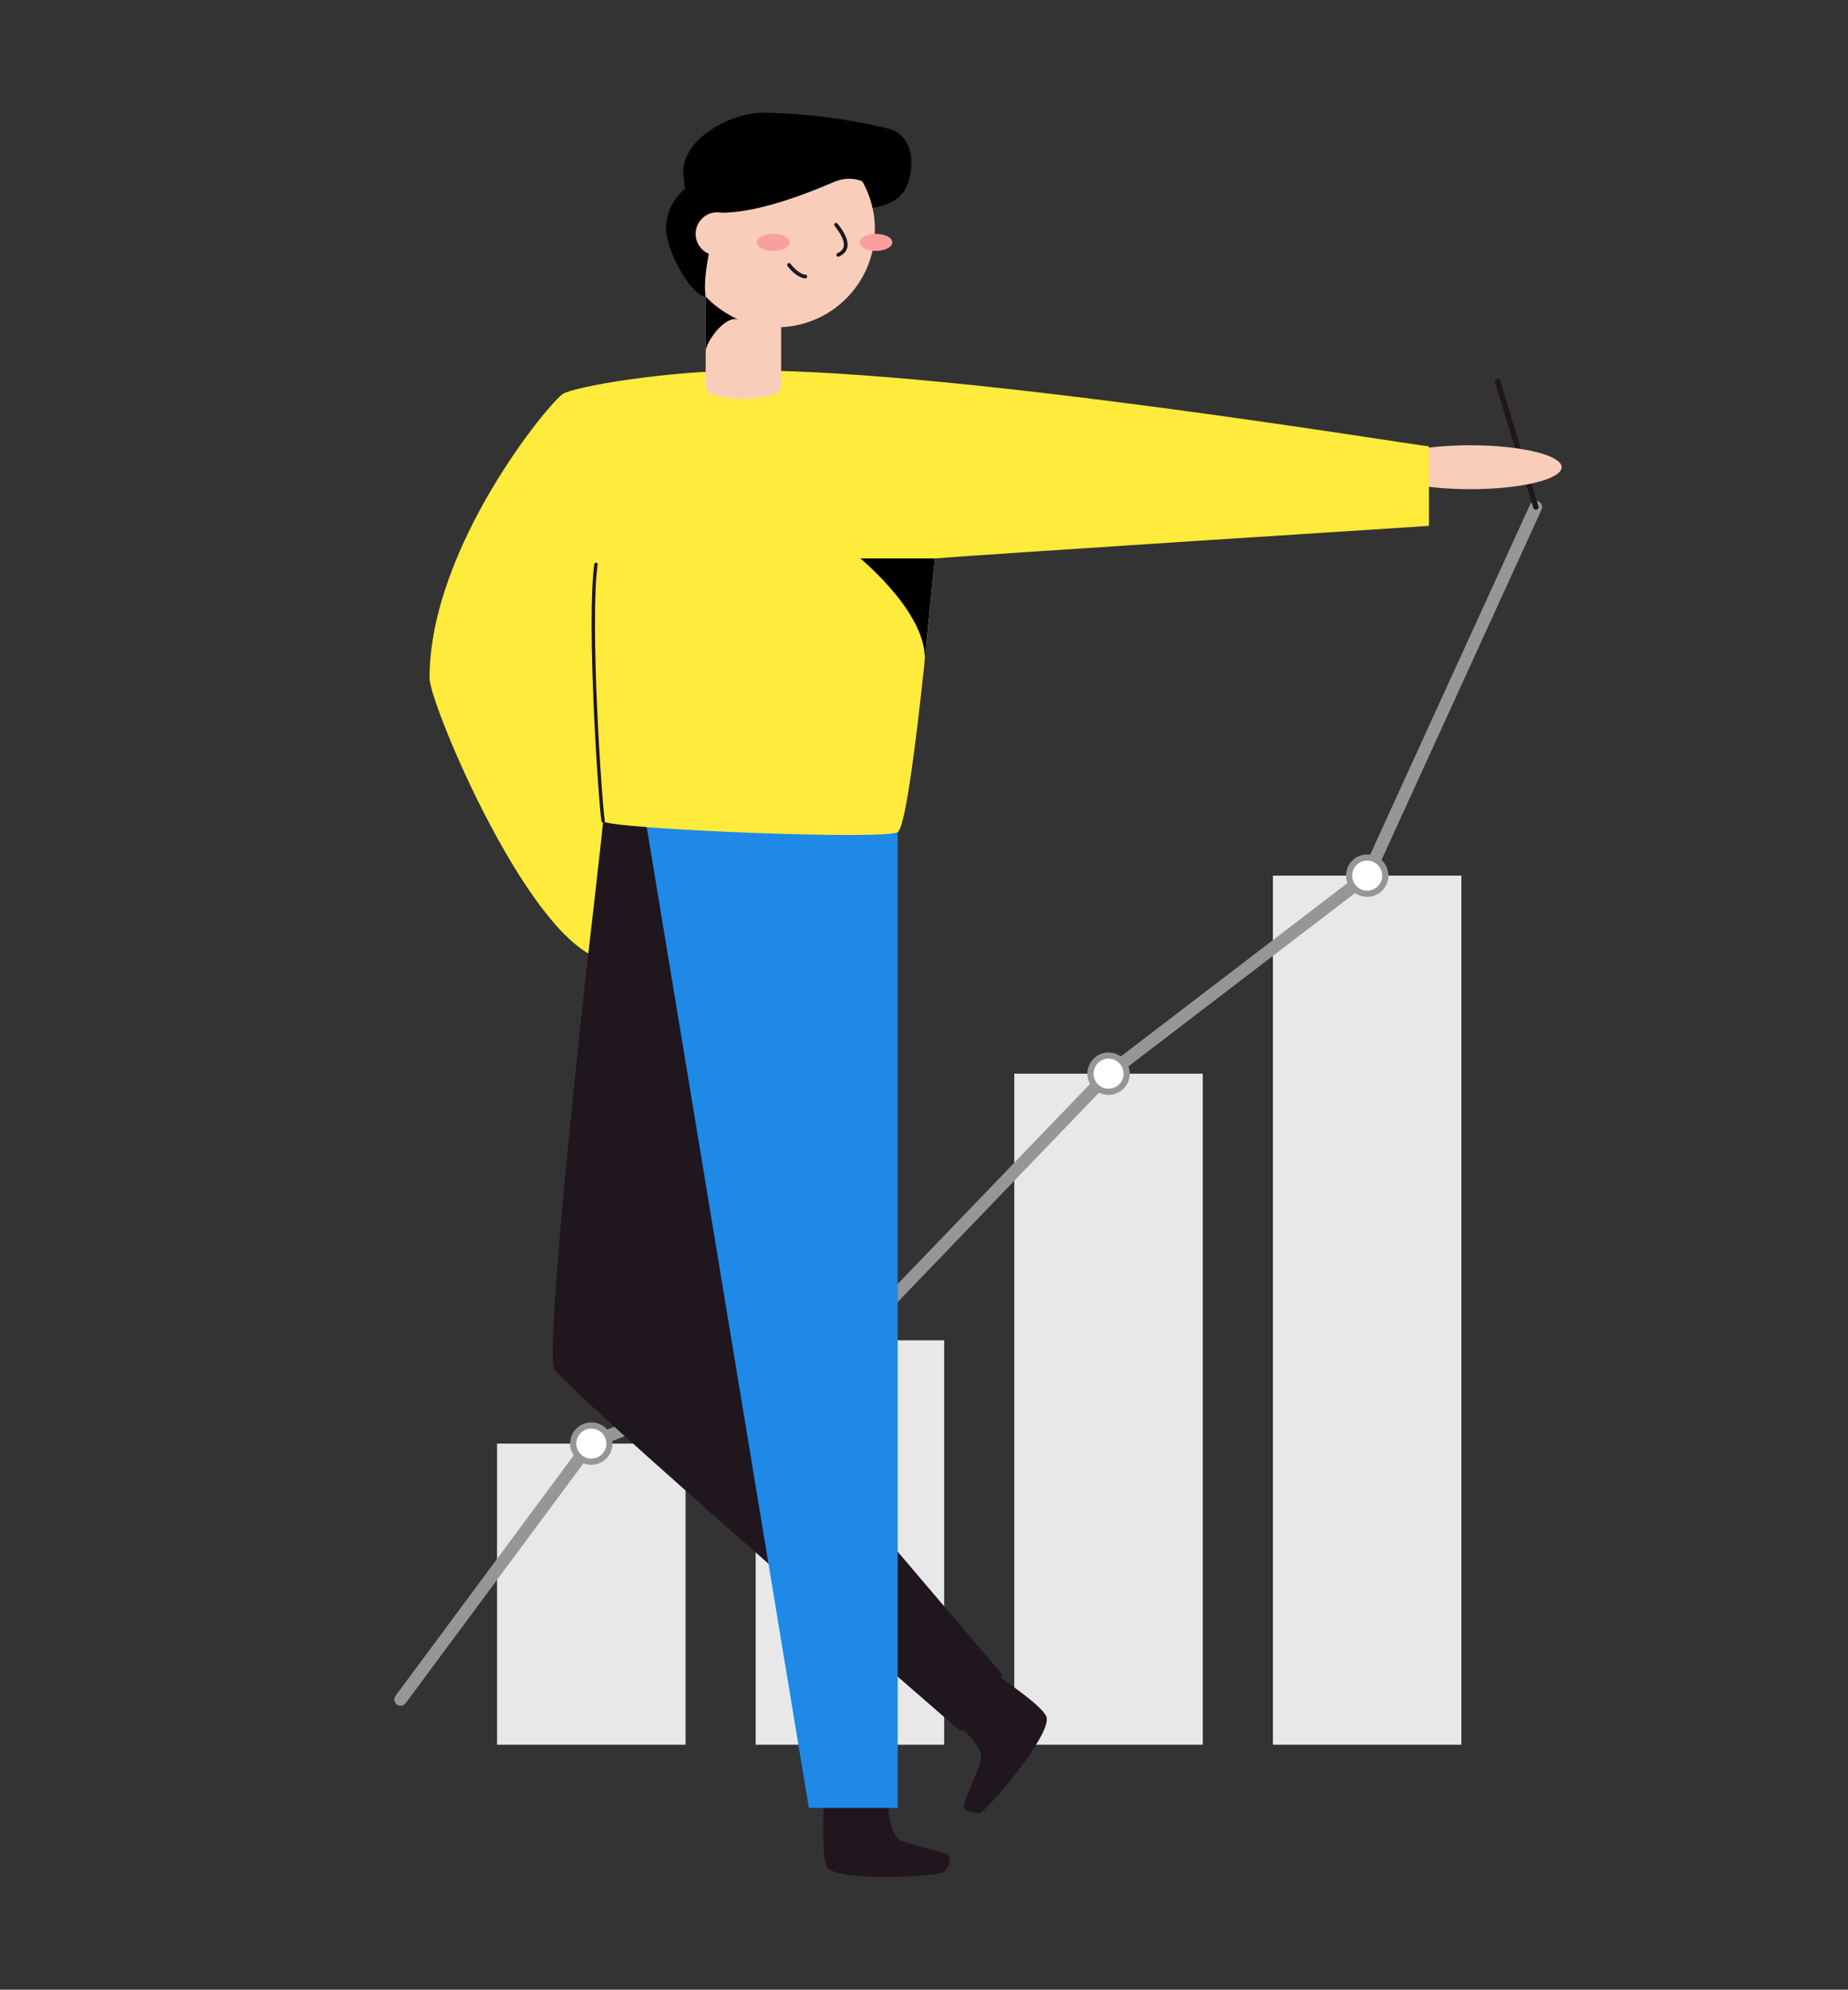 <svg xmlns="http://www.w3.org/2000/svg" viewBox="0 0 341 367"><rect x="0" y="0" width="341" height="367" fill="#333333" stroke="none"/><defs><style>.cls-1{fill:#fff;stroke-width:1.14px;}.cls-1,.cls-3{stroke:#969696;stroke-linejoin:round;}.cls-1,.cls-11,.cls-3,.cls-4,.cls-9{stroke-linecap:round;}.cls-2{fill:#e8e8e8;}.cls-11,.cls-3,.cls-4,.cls-9{fill:none;}.cls-3{stroke-width:2.31px;}.cls-11,.cls-4,.cls-9{stroke:#1f161e;stroke-miterlimit:10;}.cls-5{fill:#f8cdba;}.cls-6{fill:#1f161e;}.cls-7{fill:#1e89e7;}.cls-8{fill:#ffeb3b;}.cls-9{stroke-width:0.62px;}.cls-10{fill:#fa9e9f;}.cls-11{stroke-width:0.69px;}</style></defs><title>Artboard 1</title><g id="graph_man_vector" data-name="graph man vector"><circle class="cls-1" cx="156.84" cy="247.22" r="3.34"/><rect class="cls-2" x="91.72" y="266.27" width="34.78" height="55.54"/><rect class="cls-2" x="139.44" y="247.22" width="34.78" height="74.59"/><rect class="cls-2" x="187.16" y="198.04" width="34.78" height="123.77"/><rect class="cls-2" x="234.88" y="161.51" width="34.78" height="160.3"/><polyline class="cls-3" points="73.92 313.47 109.07 266.06 156.84 247.65 204.56 198.04 252.33 161.51 283.4 93.52"/><line class="cls-4" x1="283.4" y1="93.52" x2="276.34" y2="70.36"/><ellipse class="cls-5" cx="271.29" cy="86.18" rx="16.87" ry="4.05"/><path class="cls-6" d="M152,332.88c0,1.48-.5,10.17.74,11.64,2.25,2.66,20.64,1.59,21.51.74s1.4-2.65.63-3.18-8.06-2.06-9-2.76-2.32-4.35-1.78-6.31"/><path class="cls-6" d="M184.29,309.19c1.18.87,8.42,5.72,8.84,7.6.77,3.4-11.16,17.43-12.36,17.61s-3-.47-2.92-1.4,3.21-7.68,3.24-8.89-2.07-4.48-4-5.23"/><path class="cls-6" d="M111.29,151.43s-11.17,95.69-9,101.06c1.23,3,74.92,66.81,74.92,66.81L185.05,309l-46.4-54.51L128,153.09C124.83,150.6,120.71,148.2,111.29,151.43Z"/><path class="cls-7" d="M165.65,153.46v180h-16.4l-29.93-181S146.09,142.24,165.65,153.46Z"/><path class="cls-8" d="M138.28,68.33c39.22,0,122.63,13.81,125.4,14V97s-82.89,5.31-91.18,6c-.64,6.59-4.49,49-6.85,50.49s-52.66-.54-54.36-2c-.3,3.39-2.73,24.38-2.73,24.38-13.24-7.7-29.3-46.37-29.3-50.8,0-24.23,22.31-51.13,24.68-52.46S123,68.33,138.28,68.33Z"/><path class="cls-5" d="M144.14,71.57c0,2.53-13.92,2.72-13.92,0V54.65h13.92Z"/><path d="M130.22,64.76c0-1.51,3.44-6.7,6.1-5.82-3.28-1.16-4.9-5.1-6.1-4.29Z"/><path class="cls-9" d="M111.29,151.43c-.58-3.9-2.78-36.52-1.32-47.34"/><circle class="cls-5" cx="143.36" cy="42.28" r="18.08"/><ellipse class="cls-10" cx="161.64" cy="44.71" rx="3.02" ry="1.57"/><ellipse class="cls-10" cx="142.68" cy="44.71" rx="3.02" ry="1.57"/><path class="cls-11" d="M154.28,41.45c.56.8,3.46,4.18.4,5.55"/><path class="cls-11" d="M148.6,51c-.9,0-2.3-1.13-3-2.14"/><path d="M126.08,31.74c0-6.27,8.75-10.95,14.84-10.95a104.85,104.85,0,0,1,23.46,3.05c3.27,1.14,3.79,4.62,3.79,5.79,0,4.88-1.78,7.92-7.16,8.7a16.7,16.7,0,0,0-1.9-4.9,6.79,6.79,0,0,0-4.67-.08c-1.37.48-12.85,5.88-21.33,5.88-1.14,1.59-3.62,11.32-2.89,15.42-2.49.14-7.07-7.95-7.3-12.19a9.3,9.3,0,0,1,3.48-7.6C126.31,34,126.08,32.24,126.08,31.74Z"/><circle class="cls-5" cx="132.34" cy="43.14" r="3.98"/><path d="M172.5,103c-1.41,0-13.75,0-13.75,0s12.81,10.51,11.84,19.26C171.09,117.41,172.5,103,172.5,103Z"/><circle class="cls-1" cx="109.11" cy="266.27" r="3.34"/><circle class="cls-1" cx="204.56" cy="198.04" r="3.34"/><circle class="cls-1" cx="252.28" cy="161.51" r="3.34"/></g></svg>